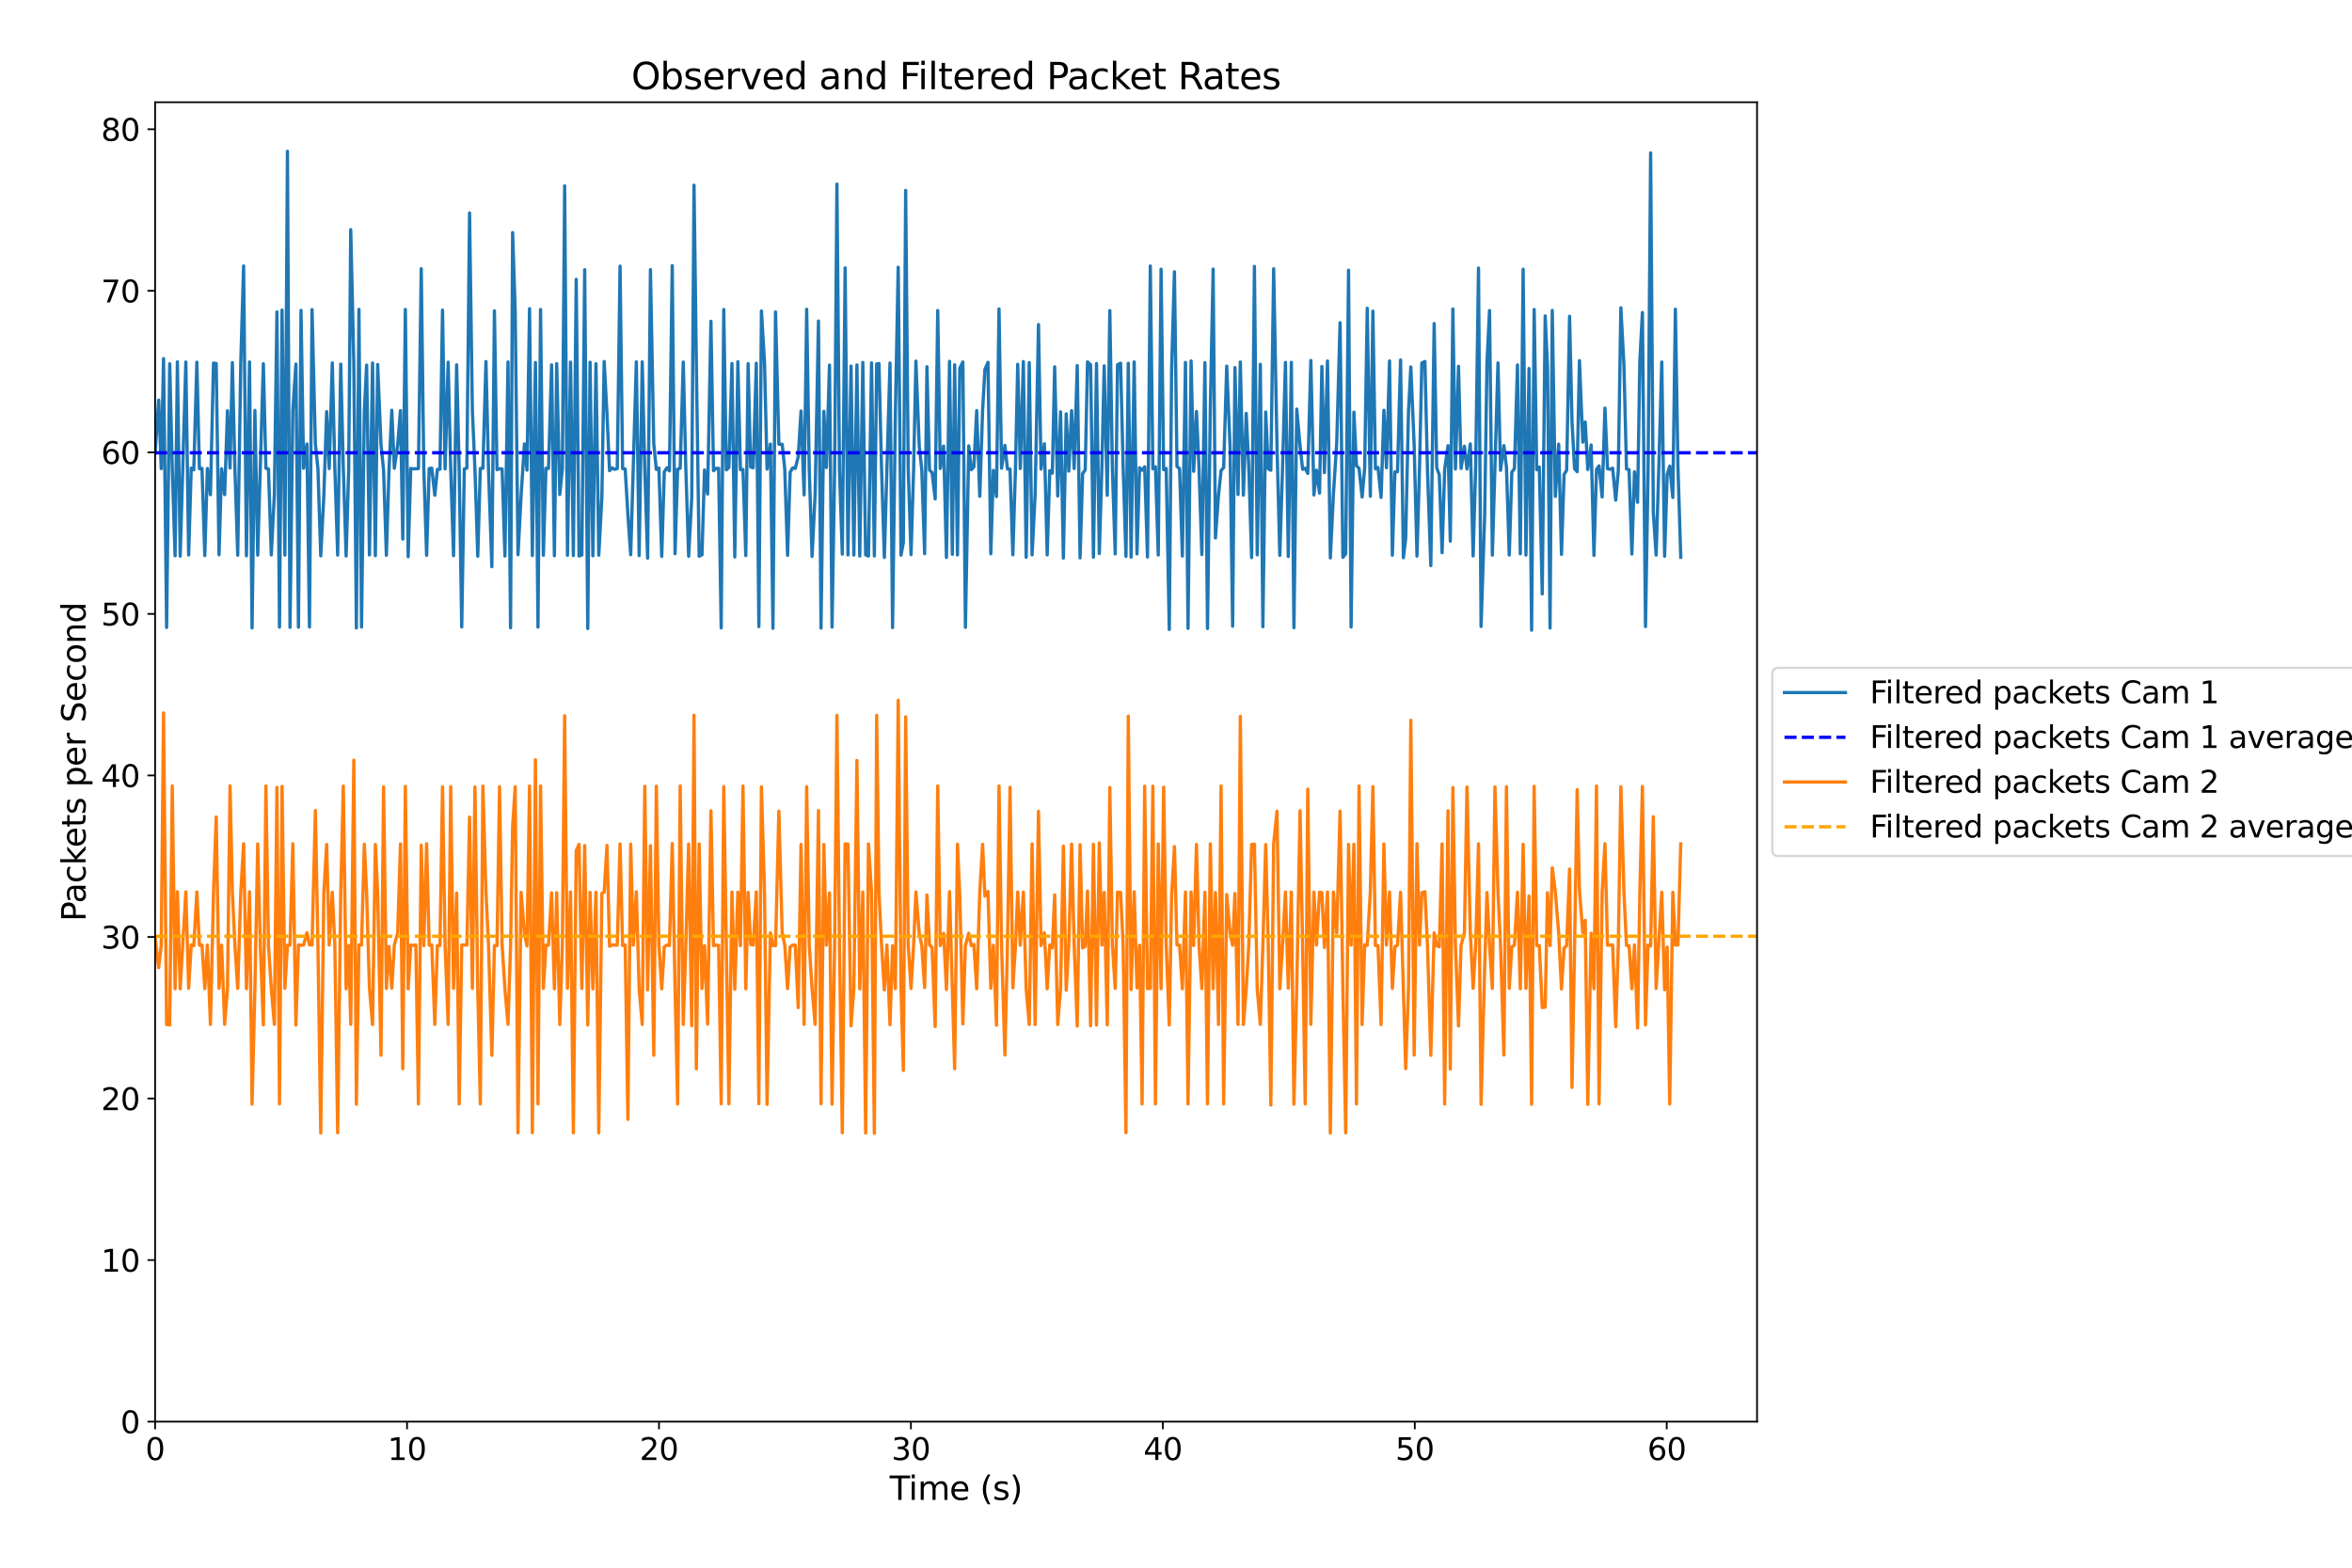 <?xml version="1.0" encoding="utf-8" standalone="no"?>
<!DOCTYPE svg PUBLIC "-//W3C//DTD SVG 1.1//EN"
  "http://www.w3.org/Graphics/SVG/1.1/DTD/svg11.dtd">
<svg xmlns:xlink="http://www.w3.org/1999/xlink" width="1080pt" height="720pt" viewBox="0 0 1080 720" xmlns="http://www.w3.org/2000/svg" version="1.1">
 <defs>
  <style type="text/css">*{stroke-linejoin: round; stroke-linecap: butt}</style>
 </defs>
 <g id="figure_1">
  <g id="patch_1">
   <path d="M 0 720 
L 1080 720 
L 1080 0 
L 0 0 
z
" style="fill: #ffffff"/>
  </g>
  <g id="axes_1">
   <g id="patch_2">
    <path d="M 71.22 652.92 
L 806.805 652.92 
L 806.805 46.96 
L 71.22 46.96 
z
" style="fill: #ffffff"/>
   </g>
   <g id="matplotlib.axis_1">
    <g id="xtick_1">
     <g id="line2d_1">
      <defs>
       <path id="md5e66a93be" d="M 0 0 
L 0 3.5 
" style="stroke: #000000; stroke-width: 0.8"/>
      </defs>
      <g>
       <use xlink:href="#md5e66a93be" x="71.22" y="652.92" style="stroke: #000000; stroke-width: 0.8"/>
      </g>
     </g>
     <g id="text_1">
      <!-- 0 -->
      <g transform="translate(66.766 670.558) scale(0.14 -0.14)">
       <defs>
        <path id="DejaVuSans-30" d="M 2034 4250 
Q 1547 4250 1301 3770 
Q 1056 3291 1056 2328 
Q 1056 1369 1301 889 
Q 1547 409 2034 409 
Q 2525 409 2770 889 
Q 3016 1369 3016 2328 
Q 3016 3291 2770 3770 
Q 2525 4250 2034 4250 
z
M 2034 4750 
Q 2819 4750 3233 4129 
Q 3647 3509 3647 2328 
Q 3647 1150 3233 529 
Q 2819 -91 2034 -91 
Q 1250 -91 836 529 
Q 422 1150 422 2328 
Q 422 3509 836 4129 
Q 1250 4750 2034 4750 
z
" transform="scale(0.016)"/>
       </defs>
       <use xlink:href="#DejaVuSans-30"/>
      </g>
     </g>
    </g>
    <g id="xtick_2">
     <g id="line2d_2">
      <g>
       <use xlink:href="#md5e66a93be" x="186.906" y="652.92" style="stroke: #000000; stroke-width: 0.8"/>
      </g>
     </g>
     <g id="text_2">
      <!-- 10 -->
      <g transform="translate(177.999 670.558) scale(0.14 -0.14)">
       <defs>
        <path id="DejaVuSans-31" d="M 794 531 
L 1825 531 
L 1825 4091 
L 703 3866 
L 703 4441 
L 1819 4666 
L 2450 4666 
L 2450 531 
L 3481 531 
L 3481 0 
L 794 0 
L 794 531 
z
" transform="scale(0.016)"/>
       </defs>
       <use xlink:href="#DejaVuSans-31"/>
       <use xlink:href="#DejaVuSans-30" x="63.623"/>
      </g>
     </g>
    </g>
    <g id="xtick_3">
     <g id="line2d_3">
      <g>
       <use xlink:href="#md5e66a93be" x="302.592" y="652.92" style="stroke: #000000; stroke-width: 0.8"/>
      </g>
     </g>
     <g id="text_3">
      <!-- 20 -->
      <g transform="translate(293.685 670.558) scale(0.14 -0.14)">
       <defs>
        <path id="DejaVuSans-32" d="M 1228 531 
L 3431 531 
L 3431 0 
L 469 0 
L 469 531 
Q 828 903 1448 1529 
Q 2069 2156 2228 2338 
Q 2531 2678 2651 2914 
Q 2772 3150 2772 3378 
Q 2772 3750 2511 3984 
Q 2250 4219 1831 4219 
Q 1534 4219 1204 4116 
Q 875 4013 500 3803 
L 500 4441 
Q 881 4594 1212 4672 
Q 1544 4750 1819 4750 
Q 2544 4750 2975 4387 
Q 3406 4025 3406 3419 
Q 3406 3131 3298 2873 
Q 3191 2616 2906 2266 
Q 2828 2175 2409 1742 
Q 1991 1309 1228 531 
z
" transform="scale(0.016)"/>
       </defs>
       <use xlink:href="#DejaVuSans-32"/>
       <use xlink:href="#DejaVuSans-30" x="63.623"/>
      </g>
     </g>
    </g>
    <g id="xtick_4">
     <g id="line2d_4">
      <g>
       <use xlink:href="#md5e66a93be" x="418.278" y="652.92" style="stroke: #000000; stroke-width: 0.8"/>
      </g>
     </g>
     <g id="text_4">
      <!-- 30 -->
      <g transform="translate(409.371 670.558) scale(0.14 -0.14)">
       <defs>
        <path id="DejaVuSans-33" d="M 2597 2516 
Q 3050 2419 3304 2112 
Q 3559 1806 3559 1356 
Q 3559 666 3084 287 
Q 2609 -91 1734 -91 
Q 1441 -91 1130 -33 
Q 819 25 488 141 
L 488 750 
Q 750 597 1062 519 
Q 1375 441 1716 441 
Q 2309 441 2620 675 
Q 2931 909 2931 1356 
Q 2931 1769 2642 2001 
Q 2353 2234 1838 2234 
L 1294 2234 
L 1294 2753 
L 1863 2753 
Q 2328 2753 2575 2939 
Q 2822 3125 2822 3475 
Q 2822 3834 2567 4026 
Q 2313 4219 1838 4219 
Q 1578 4219 1281 4162 
Q 984 4106 628 3988 
L 628 4550 
Q 988 4650 1302 4700 
Q 1616 4750 1894 4750 
Q 2613 4750 3031 4423 
Q 3450 4097 3450 3541 
Q 3450 3153 3228 2886 
Q 3006 2619 2597 2516 
z
" transform="scale(0.016)"/>
       </defs>
       <use xlink:href="#DejaVuSans-33"/>
       <use xlink:href="#DejaVuSans-30" x="63.623"/>
      </g>
     </g>
    </g>
    <g id="xtick_5">
     <g id="line2d_5">
      <g>
       <use xlink:href="#md5e66a93be" x="533.965" y="652.92" style="stroke: #000000; stroke-width: 0.8"/>
      </g>
     </g>
     <g id="text_5">
      <!-- 40 -->
      <g transform="translate(525.057 670.558) scale(0.14 -0.14)">
       <defs>
        <path id="DejaVuSans-34" d="M 2419 4116 
L 825 1625 
L 2419 1625 
L 2419 4116 
z
M 2253 4666 
L 3047 4666 
L 3047 1625 
L 3713 1625 
L 3713 1100 
L 3047 1100 
L 3047 0 
L 2419 0 
L 2419 1100 
L 313 1100 
L 313 1709 
L 2253 4666 
z
" transform="scale(0.016)"/>
       </defs>
       <use xlink:href="#DejaVuSans-34"/>
       <use xlink:href="#DejaVuSans-30" x="63.623"/>
      </g>
     </g>
    </g>
    <g id="xtick_6">
     <g id="line2d_6">
      <g>
       <use xlink:href="#md5e66a93be" x="649.651" y="652.92" style="stroke: #000000; stroke-width: 0.8"/>
      </g>
     </g>
     <g id="text_6">
      <!-- 50 -->
      <g transform="translate(640.743 670.558) scale(0.14 -0.14)">
       <defs>
        <path id="DejaVuSans-35" d="M 691 4666 
L 3169 4666 
L 3169 4134 
L 1269 4134 
L 1269 2991 
Q 1406 3038 1543 3061 
Q 1681 3084 1819 3084 
Q 2600 3084 3056 2656 
Q 3513 2228 3513 1497 
Q 3513 744 3044 326 
Q 2575 -91 1722 -91 
Q 1428 -91 1123 -41 
Q 819 9 494 109 
L 494 744 
Q 775 591 1075 516 
Q 1375 441 1709 441 
Q 2250 441 2565 725 
Q 2881 1009 2881 1497 
Q 2881 1984 2565 2268 
Q 2250 2553 1709 2553 
Q 1456 2553 1204 2497 
Q 953 2441 691 2322 
L 691 4666 
z
" transform="scale(0.016)"/>
       </defs>
       <use xlink:href="#DejaVuSans-35"/>
       <use xlink:href="#DejaVuSans-30" x="63.623"/>
      </g>
     </g>
    </g>
    <g id="xtick_7">
     <g id="line2d_7">
      <g>
       <use xlink:href="#md5e66a93be" x="765.337" y="652.92" style="stroke: #000000; stroke-width: 0.8"/>
      </g>
     </g>
     <g id="text_7">
      <!-- 60 -->
      <g transform="translate(756.429 670.558) scale(0.14 -0.14)">
       <defs>
        <path id="DejaVuSans-36" d="M 2113 2584 
Q 1688 2584 1439 2293 
Q 1191 2003 1191 1497 
Q 1191 994 1439 701 
Q 1688 409 2113 409 
Q 2538 409 2786 701 
Q 3034 994 3034 1497 
Q 3034 2003 2786 2293 
Q 2538 2584 2113 2584 
z
M 3366 4563 
L 3366 3988 
Q 3128 4100 2886 4159 
Q 2644 4219 2406 4219 
Q 1781 4219 1451 3797 
Q 1122 3375 1075 2522 
Q 1259 2794 1537 2939 
Q 1816 3084 2150 3084 
Q 2853 3084 3261 2657 
Q 3669 2231 3669 1497 
Q 3669 778 3244 343 
Q 2819 -91 2113 -91 
Q 1303 -91 875 529 
Q 447 1150 447 2328 
Q 447 3434 972 4092 
Q 1497 4750 2381 4750 
Q 2619 4750 2861 4703 
Q 3103 4656 3366 4563 
z
" transform="scale(0.016)"/>
       </defs>
       <use xlink:href="#DejaVuSans-36"/>
       <use xlink:href="#DejaVuSans-30" x="63.623"/>
      </g>
     </g>
    </g>
    <g id="text_8">
     <!-- Time (s) -->
     <g transform="translate(408.519 688.867) scale(0.15 -0.15)">
      <defs>
       <path id="DejaVuSans-54" d="M -19 4666 
L 3928 4666 
L 3928 4134 
L 2272 4134 
L 2272 0 
L 1638 0 
L 1638 4134 
L -19 4134 
L -19 4666 
z
" transform="scale(0.016)"/>
       <path id="DejaVuSans-69" d="M 603 3500 
L 1178 3500 
L 1178 0 
L 603 0 
L 603 3500 
z
M 603 4863 
L 1178 4863 
L 1178 4134 
L 603 4134 
L 603 4863 
z
" transform="scale(0.016)"/>
       <path id="DejaVuSans-6d" d="M 3328 2828 
Q 3544 3216 3844 3400 
Q 4144 3584 4550 3584 
Q 5097 3584 5394 3201 
Q 5691 2819 5691 2113 
L 5691 0 
L 5113 0 
L 5113 2094 
Q 5113 2597 4934 2840 
Q 4756 3084 4391 3084 
Q 3944 3084 3684 2787 
Q 3425 2491 3425 1978 
L 3425 0 
L 2847 0 
L 2847 2094 
Q 2847 2600 2669 2842 
Q 2491 3084 2119 3084 
Q 1678 3084 1418 2786 
Q 1159 2488 1159 1978 
L 1159 0 
L 581 0 
L 581 3500 
L 1159 3500 
L 1159 2956 
Q 1356 3278 1631 3431 
Q 1906 3584 2284 3584 
Q 2666 3584 2933 3390 
Q 3200 3197 3328 2828 
z
" transform="scale(0.016)"/>
       <path id="DejaVuSans-65" d="M 3597 1894 
L 3597 1613 
L 953 1613 
Q 991 1019 1311 708 
Q 1631 397 2203 397 
Q 2534 397 2845 478 
Q 3156 559 3463 722 
L 3463 178 
Q 3153 47 2828 -22 
Q 2503 -91 2169 -91 
Q 1331 -91 842 396 
Q 353 884 353 1716 
Q 353 2575 817 3079 
Q 1281 3584 2069 3584 
Q 2775 3584 3186 3129 
Q 3597 2675 3597 1894 
z
M 3022 2063 
Q 3016 2534 2758 2815 
Q 2500 3097 2075 3097 
Q 1594 3097 1305 2825 
Q 1016 2553 972 2059 
L 3022 2063 
z
" transform="scale(0.016)"/>
       <path id="DejaVuSans-20" transform="scale(0.016)"/>
       <path id="DejaVuSans-28" d="M 1984 4856 
Q 1566 4138 1362 3434 
Q 1159 2731 1159 2009 
Q 1159 1288 1364 580 
Q 1569 -128 1984 -844 
L 1484 -844 
Q 1016 -109 783 600 
Q 550 1309 550 2009 
Q 550 2706 781 3412 
Q 1013 4119 1484 4856 
L 1984 4856 
z
" transform="scale(0.016)"/>
       <path id="DejaVuSans-73" d="M 2834 3397 
L 2834 2853 
Q 2591 2978 2328 3040 
Q 2066 3103 1784 3103 
Q 1356 3103 1142 2972 
Q 928 2841 928 2578 
Q 928 2378 1081 2264 
Q 1234 2150 1697 2047 
L 1894 2003 
Q 2506 1872 2764 1633 
Q 3022 1394 3022 966 
Q 3022 478 2636 193 
Q 2250 -91 1575 -91 
Q 1294 -91 989 -36 
Q 684 19 347 128 
L 347 722 
Q 666 556 975 473 
Q 1284 391 1588 391 
Q 1994 391 2212 530 
Q 2431 669 2431 922 
Q 2431 1156 2273 1281 
Q 2116 1406 1581 1522 
L 1381 1569 
Q 847 1681 609 1914 
Q 372 2147 372 2553 
Q 372 3047 722 3315 
Q 1072 3584 1716 3584 
Q 2034 3584 2315 3537 
Q 2597 3491 2834 3397 
z
" transform="scale(0.016)"/>
       <path id="DejaVuSans-29" d="M 513 4856 
L 1013 4856 
Q 1481 4119 1714 3412 
Q 1947 2706 1947 2009 
Q 1947 1309 1714 600 
Q 1481 -109 1013 -844 
L 513 -844 
Q 928 -128 1133 580 
Q 1338 1288 1338 2009 
Q 1338 2731 1133 3434 
Q 928 4138 513 4856 
z
" transform="scale(0.016)"/>
      </defs>
      <use xlink:href="#DejaVuSans-54"/>
      <use xlink:href="#DejaVuSans-69" x="57.959"/>
      <use xlink:href="#DejaVuSans-6d" x="85.742"/>
      <use xlink:href="#DejaVuSans-65" x="183.154"/>
      <use xlink:href="#DejaVuSans-20" x="244.678"/>
      <use xlink:href="#DejaVuSans-28" x="276.465"/>
      <use xlink:href="#DejaVuSans-73" x="315.479"/>
      <use xlink:href="#DejaVuSans-29" x="367.578"/>
     </g>
    </g>
   </g>
   <g id="matplotlib.axis_2">
    <g id="ytick_1">
     <g id="line2d_8">
      <defs>
       <path id="mf61ec7a140" d="M 0 0 
L -3.5 0 
" style="stroke: #000000; stroke-width: 0.8"/>
      </defs>
      <g>
       <use xlink:href="#mf61ec7a140" x="71.22" y="652.92" style="stroke: #000000; stroke-width: 0.8"/>
      </g>
     </g>
     <g id="text_9">
      <!-- 0 -->
      <g transform="translate(55.312 658.239) scale(0.14 -0.14)">
       <use xlink:href="#DejaVuSans-30"/>
      </g>
     </g>
    </g>
    <g id="ytick_2">
     <g id="line2d_9">
      <g>
       <use xlink:href="#mf61ec7a140" x="71.22" y="578.724" style="stroke: #000000; stroke-width: 0.8"/>
      </g>
     </g>
     <g id="text_10">
      <!-- 10 -->
      <g transform="translate(46.405 584.043) scale(0.14 -0.14)">
       <use xlink:href="#DejaVuSans-31"/>
       <use xlink:href="#DejaVuSans-30" x="63.623"/>
      </g>
     </g>
    </g>
    <g id="ytick_3">
     <g id="line2d_10">
      <g>
       <use xlink:href="#mf61ec7a140" x="71.22" y="504.529" style="stroke: #000000; stroke-width: 0.8"/>
      </g>
     </g>
     <g id="text_11">
      <!-- 20 -->
      <g transform="translate(46.405 509.848) scale(0.14 -0.14)">
       <use xlink:href="#DejaVuSans-32"/>
       <use xlink:href="#DejaVuSans-30" x="63.623"/>
      </g>
     </g>
    </g>
    <g id="ytick_4">
     <g id="line2d_11">
      <g>
       <use xlink:href="#mf61ec7a140" x="71.22" y="430.333" style="stroke: #000000; stroke-width: 0.8"/>
      </g>
     </g>
     <g id="text_12">
      <!-- 30 -->
      <g transform="translate(46.405 435.652) scale(0.14 -0.14)">
       <use xlink:href="#DejaVuSans-33"/>
       <use xlink:href="#DejaVuSans-30" x="63.623"/>
      </g>
     </g>
    </g>
    <g id="ytick_5">
     <g id="line2d_12">
      <g>
       <use xlink:href="#mf61ec7a140" x="71.22" y="356.137" style="stroke: #000000; stroke-width: 0.8"/>
      </g>
     </g>
     <g id="text_13">
      <!-- 40 -->
      <g transform="translate(46.405 361.456) scale(0.14 -0.14)">
       <use xlink:href="#DejaVuSans-34"/>
       <use xlink:href="#DejaVuSans-30" x="63.623"/>
      </g>
     </g>
    </g>
    <g id="ytick_6">
     <g id="line2d_13">
      <g>
       <use xlink:href="#mf61ec7a140" x="71.22" y="281.942" style="stroke: #000000; stroke-width: 0.8"/>
      </g>
     </g>
     <g id="text_14">
      <!-- 50 -->
      <g transform="translate(46.405 287.261) scale(0.14 -0.14)">
       <use xlink:href="#DejaVuSans-35"/>
       <use xlink:href="#DejaVuSans-30" x="63.623"/>
      </g>
     </g>
    </g>
    <g id="ytick_7">
     <g id="line2d_14">
      <g>
       <use xlink:href="#mf61ec7a140" x="71.22" y="207.746" style="stroke: #000000; stroke-width: 0.8"/>
      </g>
     </g>
     <g id="text_15">
      <!-- 60 -->
      <g transform="translate(46.405 213.065) scale(0.14 -0.14)">
       <use xlink:href="#DejaVuSans-36"/>
       <use xlink:href="#DejaVuSans-30" x="63.623"/>
      </g>
     </g>
    </g>
    <g id="ytick_8">
     <g id="line2d_15">
      <g>
       <use xlink:href="#mf61ec7a140" x="71.22" y="133.55" style="stroke: #000000; stroke-width: 0.8"/>
      </g>
     </g>
     <g id="text_16">
      <!-- 70 -->
      <g transform="translate(46.405 138.869) scale(0.14 -0.14)">
       <defs>
        <path id="DejaVuSans-37" d="M 525 4666 
L 3525 4666 
L 3525 4397 
L 1831 0 
L 1172 0 
L 2766 4134 
L 525 4134 
L 525 4666 
z
" transform="scale(0.016)"/>
       </defs>
       <use xlink:href="#DejaVuSans-37"/>
       <use xlink:href="#DejaVuSans-30" x="63.623"/>
      </g>
     </g>
    </g>
    <g id="ytick_9">
     <g id="line2d_16">
      <g>
       <use xlink:href="#mf61ec7a140" x="71.22" y="59.355" style="stroke: #000000; stroke-width: 0.8"/>
      </g>
     </g>
     <g id="text_17">
      <!-- 80 -->
      <g transform="translate(46.405 64.674) scale(0.14 -0.14)">
       <defs>
        <path id="DejaVuSans-38" d="M 2034 2216 
Q 1584 2216 1326 1975 
Q 1069 1734 1069 1313 
Q 1069 891 1326 650 
Q 1584 409 2034 409 
Q 2484 409 2743 651 
Q 3003 894 3003 1313 
Q 3003 1734 2745 1975 
Q 2488 2216 2034 2216 
z
M 1403 2484 
Q 997 2584 770 2862 
Q 544 3141 544 3541 
Q 544 4100 942 4425 
Q 1341 4750 2034 4750 
Q 2731 4750 3128 4425 
Q 3525 4100 3525 3541 
Q 3525 3141 3298 2862 
Q 3072 2584 2669 2484 
Q 3125 2378 3379 2068 
Q 3634 1759 3634 1313 
Q 3634 634 3220 271 
Q 2806 -91 2034 -91 
Q 1263 -91 848 271 
Q 434 634 434 1313 
Q 434 1759 690 2068 
Q 947 2378 1403 2484 
z
M 1172 3481 
Q 1172 3119 1398 2916 
Q 1625 2713 2034 2713 
Q 2441 2713 2670 2916 
Q 2900 3119 2900 3481 
Q 2900 3844 2670 4047 
Q 2441 4250 2034 4250 
Q 1625 4250 1398 4047 
Q 1172 3844 1172 3481 
z
" transform="scale(0.016)"/>
       </defs>
       <use xlink:href="#DejaVuSans-38"/>
       <use xlink:href="#DejaVuSans-30" x="63.623"/>
      </g>
     </g>
    </g>
    <g id="text_18">
     <!-- Packets per Second -->
     <g transform="translate(39.285 423.208) rotate(-90) scale(0.15 -0.15)">
      <defs>
       <path id="DejaVuSans-50" d="M 1259 4147 
L 1259 2394 
L 2053 2394 
Q 2494 2394 2734 2622 
Q 2975 2850 2975 3272 
Q 2975 3691 2734 3919 
Q 2494 4147 2053 4147 
L 1259 4147 
z
M 628 4666 
L 2053 4666 
Q 2838 4666 3239 4311 
Q 3641 3956 3641 3272 
Q 3641 2581 3239 2228 
Q 2838 1875 2053 1875 
L 1259 1875 
L 1259 0 
L 628 0 
L 628 4666 
z
" transform="scale(0.016)"/>
       <path id="DejaVuSans-61" d="M 2194 1759 
Q 1497 1759 1228 1600 
Q 959 1441 959 1056 
Q 959 750 1161 570 
Q 1363 391 1709 391 
Q 2188 391 2477 730 
Q 2766 1069 2766 1631 
L 2766 1759 
L 2194 1759 
z
M 3341 1997 
L 3341 0 
L 2766 0 
L 2766 531 
Q 2569 213 2275 61 
Q 1981 -91 1556 -91 
Q 1019 -91 701 211 
Q 384 513 384 1019 
Q 384 1609 779 1909 
Q 1175 2209 1959 2209 
L 2766 2209 
L 2766 2266 
Q 2766 2663 2505 2880 
Q 2244 3097 1772 3097 
Q 1472 3097 1187 3025 
Q 903 2953 641 2809 
L 641 3341 
Q 956 3463 1253 3523 
Q 1550 3584 1831 3584 
Q 2591 3584 2966 3190 
Q 3341 2797 3341 1997 
z
" transform="scale(0.016)"/>
       <path id="DejaVuSans-63" d="M 3122 3366 
L 3122 2828 
Q 2878 2963 2633 3030 
Q 2388 3097 2138 3097 
Q 1578 3097 1268 2742 
Q 959 2388 959 1747 
Q 959 1106 1268 751 
Q 1578 397 2138 397 
Q 2388 397 2633 464 
Q 2878 531 3122 666 
L 3122 134 
Q 2881 22 2623 -34 
Q 2366 -91 2075 -91 
Q 1284 -91 818 406 
Q 353 903 353 1747 
Q 353 2603 823 3093 
Q 1294 3584 2113 3584 
Q 2378 3584 2631 3529 
Q 2884 3475 3122 3366 
z
" transform="scale(0.016)"/>
       <path id="DejaVuSans-6b" d="M 581 4863 
L 1159 4863 
L 1159 1991 
L 2875 3500 
L 3609 3500 
L 1753 1863 
L 3688 0 
L 2938 0 
L 1159 1709 
L 1159 0 
L 581 0 
L 581 4863 
z
" transform="scale(0.016)"/>
       <path id="DejaVuSans-74" d="M 1172 4494 
L 1172 3500 
L 2356 3500 
L 2356 3053 
L 1172 3053 
L 1172 1153 
Q 1172 725 1289 603 
Q 1406 481 1766 481 
L 2356 481 
L 2356 0 
L 1766 0 
Q 1100 0 847 248 
Q 594 497 594 1153 
L 594 3053 
L 172 3053 
L 172 3500 
L 594 3500 
L 594 4494 
L 1172 4494 
z
" transform="scale(0.016)"/>
       <path id="DejaVuSans-70" d="M 1159 525 
L 1159 -1331 
L 581 -1331 
L 581 3500 
L 1159 3500 
L 1159 2969 
Q 1341 3281 1617 3432 
Q 1894 3584 2278 3584 
Q 2916 3584 3314 3078 
Q 3713 2572 3713 1747 
Q 3713 922 3314 415 
Q 2916 -91 2278 -91 
Q 1894 -91 1617 61 
Q 1341 213 1159 525 
z
M 3116 1747 
Q 3116 2381 2855 2742 
Q 2594 3103 2138 3103 
Q 1681 3103 1420 2742 
Q 1159 2381 1159 1747 
Q 1159 1113 1420 752 
Q 1681 391 2138 391 
Q 2594 391 2855 752 
Q 3116 1113 3116 1747 
z
" transform="scale(0.016)"/>
       <path id="DejaVuSans-72" d="M 2631 2963 
Q 2534 3019 2420 3045 
Q 2306 3072 2169 3072 
Q 1681 3072 1420 2755 
Q 1159 2438 1159 1844 
L 1159 0 
L 581 0 
L 581 3500 
L 1159 3500 
L 1159 2956 
Q 1341 3275 1631 3429 
Q 1922 3584 2338 3584 
Q 2397 3584 2469 3576 
Q 2541 3569 2628 3553 
L 2631 2963 
z
" transform="scale(0.016)"/>
       <path id="DejaVuSans-53" d="M 3425 4513 
L 3425 3897 
Q 3066 4069 2747 4153 
Q 2428 4238 2131 4238 
Q 1616 4238 1336 4038 
Q 1056 3838 1056 3469 
Q 1056 3159 1242 3001 
Q 1428 2844 1947 2747 
L 2328 2669 
Q 3034 2534 3370 2195 
Q 3706 1856 3706 1288 
Q 3706 609 3251 259 
Q 2797 -91 1919 -91 
Q 1588 -91 1214 -16 
Q 841 59 441 206 
L 441 856 
Q 825 641 1194 531 
Q 1563 422 1919 422 
Q 2459 422 2753 634 
Q 3047 847 3047 1241 
Q 3047 1584 2836 1778 
Q 2625 1972 2144 2069 
L 1759 2144 
Q 1053 2284 737 2584 
Q 422 2884 422 3419 
Q 422 4038 858 4394 
Q 1294 4750 2059 4750 
Q 2388 4750 2728 4690 
Q 3069 4631 3425 4513 
z
" transform="scale(0.016)"/>
       <path id="DejaVuSans-6f" d="M 1959 3097 
Q 1497 3097 1228 2736 
Q 959 2375 959 1747 
Q 959 1119 1226 758 
Q 1494 397 1959 397 
Q 2419 397 2687 759 
Q 2956 1122 2956 1747 
Q 2956 2369 2687 2733 
Q 2419 3097 1959 3097 
z
M 1959 3584 
Q 2709 3584 3137 3096 
Q 3566 2609 3566 1747 
Q 3566 888 3137 398 
Q 2709 -91 1959 -91 
Q 1206 -91 779 398 
Q 353 888 353 1747 
Q 353 2609 779 3096 
Q 1206 3584 1959 3584 
z
" transform="scale(0.016)"/>
       <path id="DejaVuSans-6e" d="M 3513 2113 
L 3513 0 
L 2938 0 
L 2938 2094 
Q 2938 2591 2744 2837 
Q 2550 3084 2163 3084 
Q 1697 3084 1428 2787 
Q 1159 2491 1159 1978 
L 1159 0 
L 581 0 
L 581 3500 
L 1159 3500 
L 1159 2956 
Q 1366 3272 1645 3428 
Q 1925 3584 2291 3584 
Q 2894 3584 3203 3211 
Q 3513 2838 3513 2113 
z
" transform="scale(0.016)"/>
       <path id="DejaVuSans-64" d="M 2906 2969 
L 2906 4863 
L 3481 4863 
L 3481 0 
L 2906 0 
L 2906 525 
Q 2725 213 2448 61 
Q 2172 -91 1784 -91 
Q 1150 -91 751 415 
Q 353 922 353 1747 
Q 353 2572 751 3078 
Q 1150 3584 1784 3584 
Q 2172 3584 2448 3432 
Q 2725 3281 2906 2969 
z
M 947 1747 
Q 947 1113 1208 752 
Q 1469 391 1925 391 
Q 2381 391 2643 752 
Q 2906 1113 2906 1747 
Q 2906 2381 2643 2742 
Q 2381 3103 1925 3103 
Q 1469 3103 1208 2742 
Q 947 2381 947 1747 
z
" transform="scale(0.016)"/>
      </defs>
      <use xlink:href="#DejaVuSans-50"/>
      <use xlink:href="#DejaVuSans-61" x="55.803"/>
      <use xlink:href="#DejaVuSans-63" x="117.082"/>
      <use xlink:href="#DejaVuSans-6b" x="172.062"/>
      <use xlink:href="#DejaVuSans-65" x="226.348"/>
      <use xlink:href="#DejaVuSans-74" x="287.871"/>
      <use xlink:href="#DejaVuSans-73" x="327.08"/>
      <use xlink:href="#DejaVuSans-20" x="379.18"/>
      <use xlink:href="#DejaVuSans-70" x="410.967"/>
      <use xlink:href="#DejaVuSans-65" x="474.443"/>
      <use xlink:href="#DejaVuSans-72" x="535.967"/>
      <use xlink:href="#DejaVuSans-20" x="577.08"/>
      <use xlink:href="#DejaVuSans-53" x="608.867"/>
      <use xlink:href="#DejaVuSans-65" x="672.344"/>
      <use xlink:href="#DejaVuSans-63" x="733.867"/>
      <use xlink:href="#DejaVuSans-6f" x="788.848"/>
      <use xlink:href="#DejaVuSans-6e" x="850.029"/>
      <use xlink:href="#DejaVuSans-64" x="913.408"/>
     </g>
    </g>
   </g>
   <g id="line2d_17">
    <path d="M 71.22 208.258 
L 72.867 183.761 
L 74.043 215.22 
L 75.098 164.699 
L 76.51 288.176 
L 77.923 167.073 
L 79.099 215.013 
L 80.394 255.253 
L 81.453 166.203 
L 82.748 255.403 
L 85.335 166.263 
L 86.629 254.904 
L 87.805 214.981 
L 88.983 215.759 
L 90.395 166.348 
L 91.571 215.285 
L 92.748 215.111 
L 94.042 255.171 
L 95.219 215.17 
L 96.63 227.204 
L 98.043 166.761 
L 99.279 166.948 
L 100.573 254.804 
L 101.75 215.28 
L 103.161 227.15 
L 104.455 188.644 
L 105.631 214.922 
L 106.69 166.538 
L 107.866 215.298 
L 109.161 254.993 
L 110.572 166.285 
L 111.865 122.145 
L 113.16 255.244 
L 114.571 166.245 
L 115.749 288.381 
L 117.042 188.489 
L 118.336 254.947 
L 120.926 167.042 
L 122.102 215.049 
L 123.279 215.362 
L 124.573 254.869 
L 125.984 227.215 
L 127.163 143.278 
L 128.339 288.02 
L 129.516 142.41 
L 130.81 254.936 
L 131.987 69.512 
L 133.164 288.106 
L 134.457 188.506 
L 135.871 167.211 
L 137.047 288.047 
L 138.225 142.531 
L 139.401 215.053 
L 140.93 203.906 
L 142.106 287.959 
L 143.282 142.179 
L 144.812 203.909 
L 145.988 215.217 
L 147.283 255.282 
L 148.697 227.839 
L 149.992 189.05 
L 151.169 215.19 
L 152.581 166.669 
L 153.758 215.262 
L 155.052 254.94 
L 156.465 167.213 
L 157.642 215.104 
L 158.937 255.35 
L 160.115 215.563 
L 161.055 105.494 
L 162.468 166.892 
L 163.646 288.417 
L 164.822 142.105 
L 165.998 287.999 
L 167.293 188.824 
L 168.354 167.67 
L 169.648 254.868 
L 171.06 166.728 
L 172.355 255.196 
L 173.416 167.433 
L 174.946 204.213 
L 176.124 215.832 
L 177.419 255.029 
L 178.599 216.57 
L 179.893 188.43 
L 181.069 215.063 
L 182.6 204.401 
L 183.894 188.591 
L 184.952 247.573 
L 186.129 142.116 
L 187.425 255.674 
L 188.602 215.147 
L 189.779 215.337 
L 192.132 215.216 
L 193.429 123.413 
L 194.606 215.384 
L 195.9 255.018 
L 197.077 215.216 
L 198.253 215.001 
L 199.665 227.447 
L 200.842 215.568 
L 202.02 215.491 
L 203.197 142.45 
L 204.374 215.366 
L 205.785 166.346 
L 206.962 215.275 
L 208.257 255.196 
L 209.671 167.559 
L 210.847 214.971 
L 212.023 287.941 
L 213.2 215.375 
L 214.376 215.016 
L 215.613 97.809 
L 216.907 188.598 
L 218.085 215.461 
L 219.38 255.447 
L 220.557 215.167 
L 221.733 215.06 
L 223.143 166.057 
L 224.322 215.887 
L 225.852 260.281 
L 227.03 142.765 
L 228.208 215.722 
L 229.385 215.266 
L 230.562 215.399 
L 231.857 255.368 
L 233.268 166.241 
L 234.445 288.299 
L 235.388 106.837 
L 236.565 142.575 
L 237.859 254.768 
L 239.272 227.753 
L 240.801 203.896 
L 241.98 215.93 
L 243.155 141.768 
L 244.45 255.166 
L 245.862 166.497 
L 247.038 288.015 
L 248.214 142.143 
L 249.509 255.031 
L 250.685 215.078 
L 251.861 215.182 
L 253.276 167.56 
L 254.571 255.252 
L 255.631 166.984 
L 257.042 227.121 
L 258.219 215.49 
L 259.278 85.352 
L 260.572 255.022 
L 261.984 166.32 
L 263.278 255.178 
L 264.587 128.306 
L 265.883 255.36 
L 267.177 254.919 
L 268.475 123.865 
L 269.888 288.675 
L 270.947 166.368 
L 272.242 255.282 
L 273.655 167.035 
L 274.95 254.987 
L 276.365 228.328 
L 277.422 166.035 
L 278.721 190.161 
L 279.9 216.169 
L 281.076 214.874 
L 282.253 215.561 
L 283.43 215.213 
L 284.724 122.231 
L 285.9 215.244 
L 287.077 215.391 
L 288.314 236.34 
L 289.607 254.774 
L 292.196 166.188 
L 293.491 255.185 
L 294.902 166.18 
L 296.079 215.679 
L 297.378 256.336 
L 298.676 123.829 
L 300.205 203.961 
L 301.383 215.593 
L 302.559 214.953 
L 303.855 255.524 
L 305.035 216.751 
L 306.211 214.808 
L 307.39 216.273 
L 308.684 121.992 
L 309.976 254.309 
L 311.153 215.514 
L 312.329 215.046 
L 313.74 166.276 
L 314.916 214.9 
L 316.212 255.476 
L 317.628 228.596 
L 318.686 85.054 
L 319.745 166.403 
L 321.04 255.468 
L 322.334 254.825 
L 323.512 215.836 
L 324.923 226.879 
L 326.451 147.568 
L 327.63 216.19 
L 328.807 215.112 
L 329.983 215.093 
L 331.16 288.385 
L 332.337 142.152 
L 333.515 215.815 
L 334.69 214.686 
L 336.103 166.922 
L 337.4 255.806 
L 338.81 166.116 
L 339.988 215.716 
L 341.166 215.606 
L 342.461 255.181 
L 343.521 166.997 
L 344.695 214.517 
L 345.871 214.824 
L 347.284 166.799 
L 348.459 287.764 
L 349.637 142.821 
L 351.048 166.348 
L 352.225 215.451 
L 353.755 203.956 
L 354.933 288.576 
L 356.112 143.281 
L 357.641 204.005 
L 359.171 204.053 
L 360.348 215.515 
L 361.643 255.04 
L 362.824 216.84 
L 363.999 214.862 
L 365.176 215.131 
L 366.532 209.777 
L 367.826 188.783 
L 369.238 227.28 
L 370.414 142.045 
L 371.591 215.594 
L 372.888 255.552 
L 374.298 227.007 
L 375.827 147.444 
L 377.004 288.462 
L 378.299 188.915 
L 379.474 214.73 
L 380.889 167.662 
L 382.065 288.009 
L 383.243 215.635 
L 384.3 84.546 
L 385.479 215.985 
L 386.772 254.514 
L 388.068 123.037 
L 389.361 254.862 
L 390.778 168.128 
L 392.072 254.93 
L 393.487 167.592 
L 394.782 255.376 
L 396.194 166.45 
L 397.487 254.846 
L 398.783 255.378 
L 400.195 166.646 
L 401.49 255.36 
L 402.551 167.125 
L 403.61 166.947 
L 404.786 215.038 
L 406.084 256.019 
L 408.674 166.74 
L 409.851 288.259 
L 411.147 189.423 
L 412.443 122.732 
L 413.737 254.969 
L 414.8 249.238 
L 415.862 87.444 
L 417.038 214.883 
L 418.332 254.742 
L 419.51 215.827 
L 420.567 165.847 
L 422.1 204.915 
L 423.278 215.862 
L 424.57 254.282 
L 425.633 168.427 
L 426.811 215.865 
L 427.993 217.044 
L 429.411 229.115 
L 430.588 142.615 
L 431.765 215.178 
L 433.297 204.882 
L 434.595 256.007 
L 436.005 165.954 
L 437.298 254.588 
L 438.359 167.532 
L 439.653 254.878 
L 440.717 169.155 
L 442.128 166.246 
L 443.305 288.112 
L 444.837 204.795 
L 446.015 215.718 
L 447.19 214.484 
L 448.484 188.577 
L 449.897 227.928 
L 451.191 188.631 
L 452.257 169.692 
L 453.669 166.402 
L 454.961 254.35 
L 456.14 216.042 
L 457.554 228.073 
L 458.729 141.871 
L 459.906 215.034 
L 461.437 204.564 
L 462.614 215.423 
L 463.792 215.46 
L 465.085 254.811 
L 466.264 215.977 
L 467.324 167.301 
L 468.501 215.183 
L 469.911 166.055 
L 471.209 255.929 
L 472.62 166.514 
L 473.914 254.841 
L 475.324 226.911 
L 476.858 149.081 
L 478.035 215.42 
L 479.564 203.801 
L 480.857 254.848 
L 482.037 216.161 
L 483.219 217.31 
L 484.282 168.46 
L 485.695 227.793 
L 486.991 189.156 
L 488.289 256.328 
L 489.587 190.074 
L 490.767 216.382 
L 492.061 188.58 
L 493.238 215.176 
L 494.653 167.907 
L 495.952 256.239 
L 497.135 217.493 
L 498.313 215.788 
L 499.371 166.201 
L 500.785 167.506 
L 502.083 255.905 
L 503.496 166.941 
L 504.787 254.207 
L 505.962 214.55 
L 507.024 168.022 
L 508.436 227.466 
L 509.614 142.652 
L 510.791 215.274 
L 512.083 254.391 
L 513.144 167.539 
L 514.556 166.801 
L 515.731 214.559 
L 517.027 255.555 
L 518.087 166.83 
L 519.384 255.857 
L 520.795 166.227 
L 522.087 254.392 
L 523.263 214.799 
L 524.441 215.97 
L 525.616 214.385 
L 526.912 255.811 
L 528.206 122.185 
L 529.383 215.312 
L 530.557 214.387 
L 531.851 254.924 
L 533.149 123.64 
L 534.327 215.719 
L 535.503 215.15 
L 536.919 289.111 
L 537.984 169.508 
L 539.284 124.814 
L 540.458 214.207 
L 541.635 215.249 
L 542.931 255.384 
L 544.342 166.444 
L 545.52 288.597 
L 546.93 165.783 
L 548.11 216.459 
L 549.405 188.994 
L 550.581 215.203 
L 551.875 254.722 
L 553.286 166.548 
L 554.465 288.653 
L 555.757 187.928 
L 557.054 123.58 
L 558.111 247.064 
L 559.523 227.38 
L 560.702 216.059 
L 561.878 214.797 
L 563.294 168.135 
L 564.828 205.112 
L 566.002 287.595 
L 567.066 168.832 
L 568.477 227.113 
L 569.536 166.276 
L 570.948 227.424 
L 572.245 189.868 
L 573.42 214.568 
L 574.718 256.112 
L 576.012 122.344 
L 577.306 254.838 
L 578.72 167.308 
L 579.895 287.844 
L 581.191 189.22 
L 582.368 215.282 
L 583.547 215.994 
L 584.844 123.421 
L 586.375 204.483 
L 587.669 255.069 
L 588.851 217.069 
L 590.262 166.449 
L 591.559 255.611 
L 592.97 166.414 
L 594.147 288.302 
L 595.439 187.891 
L 596.972 204.895 
L 598.149 215.546 
L 599.326 215.064 
L 600.508 217.453 
L 601.917 165.565 
L 603.329 227.32 
L 604.507 215.943 
L 605.916 226.459 
L 606.979 168.287 
L 608.161 217.08 
L 609.57 165.797 
L 610.869 256.226 
L 612.279 227.072 
L 613.807 203.321 
L 615.337 148.217 
L 616.635 255.954 
L 617.927 254.359 
L 619.225 124.11 
L 620.401 287.97 
L 621.697 189.302 
L 622.87 213.901 
L 624.047 215.08 
L 625.462 228.271 
L 626.637 214.886 
L 627.812 141.583 
L 629.226 227.923 
L 630.404 142.909 
L 631.581 215.341 
L 632.756 214.686 
L 634.172 228.457 
L 635.465 188.423 
L 636.641 214.831 
L 638.051 165.783 
L 639.345 254.99 
L 640.526 216.749 
L 641.706 216.639 
L 643.114 165.322 
L 644.412 256.156 
L 645.47 247.233 
L 646.765 188.906 
L 647.828 168.54 
L 649.36 204.61 
L 650.655 255.395 
L 651.83 214.31 
L 652.889 166.719 
L 654.299 166.012 
L 655.478 216.02 
L 657.006 259.786 
L 658.538 148.616 
L 659.713 214.766 
L 660.898 218.109 
L 662.188 253.835 
L 663.366 215.519 
L 664.898 204.672 
L 665.959 248.541 
L 667.135 141.897 
L 668.312 215.384 
L 669.729 168.24 
L 670.905 215.139 
L 672.438 204.954 
L 673.615 215.381 
L 675.144 203.874 
L 676.439 255.339 
L 677.613 214.08 
L 678.909 123.13 
L 680.084 287.696 
L 681.734 236.81 
L 682.793 166.589 
L 683.971 142.617 
L 685.265 254.964 
L 687.851 166.681 
L 689.03 216.018 
L 690.562 204.641 
L 691.736 214.492 
L 693.03 254.908 
L 694.212 216.878 
L 695.388 215.233 
L 696.803 167.613 
L 698.095 254.355 
L 699.393 123.642 
L 700.687 254.918 
L 702.106 169.239 
L 703.287 289.431 
L 704.463 142.138 
L 705.641 215.754 
L 706.816 214.511 
L 708.171 272.763 
L 709.523 145.112 
L 710.586 168.488 
L 711.763 288.41 
L 712.773 142.591 
L 714.187 227.981 
L 715.716 203.996 
L 717.009 254.612 
L 718.193 217.92 
L 719.372 216.001 
L 720.724 145.262 
L 721.846 193.832 
L 723.023 215.238 
L 724.203 216.633 
L 725.26 165.636 
L 726.787 203.064 
L 727.908 193.809 
L 729.086 215.636 
L 730.617 204.371 
L 731.912 255.103 
L 733.089 215.626 
L 734.262 213.952 
L 735.677 228.233 
L 736.968 187.435 
L 738.145 215.244 
L 739.322 215.535 
L 740.498 215.023 
L 741.918 229.694 
L 743.097 216.095 
L 744.271 141.363 
L 745.687 167.685 
L 746.864 215.403 
L 748.042 215.712 
L 749.334 254.461 
L 750.515 216.697 
L 751.938 230.711 
L 752.995 165.573 
L 754.174 143.506 
L 755.584 287.767 
L 756.764 216.417 
L 757.943 70.251 
L 759.176 235.355 
L 760.47 254.943 
L 761.65 216.6 
L 763.062 166.273 
L 764.357 255.454 
L 765.541 217.972 
L 766.715 214.08 
L 768.13 228.476 
L 769.306 142.004 
L 770.48 214.009 
L 771.777 255.944 
L 771.777 255.944 
" clip-path="url(#p4f672413e9)" style="fill: none; stroke: #1f77b4; stroke-width: 1.5; stroke-linecap: square"/>
   </g>
   <g id="line2d_18">
    <path d="M 71.22 207.951 
L 806.805 207.951 
" clip-path="url(#p4f672413e9)" style="fill: none; stroke-dasharray: 5.55,2.4; stroke-dashoffset: 0; stroke: #0000ff; stroke-width: 1.5"/>
   </g>
   <g id="line2d_19">
    <path d="M 71.22 430.591 
L 72.867 444.399 
L 74.043 434.079 
L 75.098 327.42 
L 76.51 470.549 
L 77.923 470.727 
L 79.099 360.979 
L 80.394 454.098 
L 81.453 409.549 
L 82.748 454.149 
L 85.335 409.603 
L 86.629 453.9 
L 87.805 433.965 
L 88.983 434.34 
L 90.394 409.618 
L 91.571 434.103 
L 92.748 434.032 
L 94.042 454.033 
L 95.219 434.038 
L 96.63 470.484 
L 98.043 409.825 
L 99.279 375.22 
L 100.573 453.876 
L 101.749 434.083 
L 103.161 470.459 
L 104.455 453.93 
L 105.631 360.945 
L 106.689 409.709 
L 107.866 434.1 
L 109.16 453.96 
L 110.572 409.609 
L 111.865 387.525 
L 113.16 454.079 
L 114.571 409.603 
L 115.749 507.104 
L 117.042 453.878 
L 118.336 387.591 
L 119.513 433.993 
L 120.926 470.715 
L 122.102 360.987 
L 123.279 434.155 
L 124.573 453.895 
L 125.984 470.475 
L 127.163 361.646 
L 128.339 506.984 
L 129.516 361.199 
L 130.81 453.916 
L 131.987 434.155 
L 133.164 434.031 
L 134.457 387.526 
L 135.871 470.788 
L 137.047 433.996 
L 138.224 434.167 
L 139.401 434.001 
L 140.93 428.413 
L 142.106 433.943 
L 143.282 434.015 
L 144.812 372.304 
L 145.988 434.067 
L 147.283 520.366 
L 148.697 410.03 
L 149.992 387.852 
L 151.169 434.04 
L 152.581 409.809 
L 153.758 434.091 
L 155.052 520.26 
L 156.465 410.066 
L 157.642 361.04 
L 158.937 454.135 
L 160.114 434.22 
L 161.055 470.467 
L 162.468 349.12 
L 163.646 507.137 
L 164.822 433.968 
L 165.998 433.998 
L 167.292 387.692 
L 168.354 410.318 
L 169.648 453.894 
L 171.06 470.545 
L 172.355 387.864 
L 173.416 410.177 
L 174.946 484.655 
L 176.124 361.371 
L 177.418 454.003 
L 178.598 434.712 
L 179.892 453.878 
L 181.069 434.077 
L 182.599 428.567 
L 183.893 387.585 
L 184.952 490.809 
L 186.129 361.147 
L 187.424 454.197 
L 188.601 434.065 
L 189.778 434.189 
L 190.954 433.996 
L 192.131 507.02 
L 193.428 388.15 
L 194.606 434.294 
L 195.899 387.513 
L 197.076 434.096 
L 198.252 434.038 
L 199.664 470.499 
L 200.842 434.242 
L 202.019 434.235 
L 203.197 361.357 
L 204.373 434.009 
L 205.784 470.476 
L 206.962 361.294 
L 208.256 453.945 
L 209.67 410.181 
L 210.847 506.998 
L 212.023 434.038 
L 213.199 433.992 
L 214.376 434.057 
L 215.612 375.267 
L 216.907 453.956 
L 218.085 361.427 
L 219.379 454.064 
L 220.556 507.001 
L 221.732 361.057 
L 223.143 409.594 
L 224.321 434.253 
L 225.851 484.667 
L 227.029 434.249 
L 228.207 434.352 
L 229.384 361.307 
L 230.561 433.986 
L 231.856 454.163 
L 233.267 470.434 
L 234.445 434.27 
L 235.387 379.635 
L 236.565 361.337 
L 237.859 520.27 
L 239.271 409.784 
L 240.8 428.439 
L 241.979 434.455 
L 243.155 361.005 
L 244.449 520.234 
L 245.861 348.929 
L 247.037 507.004 
L 248.213 360.992 
L 249.508 453.966 
L 250.684 434.069 
L 251.861 434.125 
L 253.275 410.05 
L 254.57 454.118 
L 255.63 409.991 
L 257.042 470.529 
L 258.218 434.005 
L 259.277 328.716 
L 260.571 453.923 
L 261.983 409.689 
L 263.277 520.296 
L 264.587 390.697 
L 265.881 387.791 
L 267.176 453.987 
L 268.474 388.344 
L 269.887 470.735 
L 270.946 409.839 
L 272.242 454.171 
L 273.654 409.78 
L 274.948 520.292 
L 276.364 410.326 
L 277.422 409.666 
L 278.72 388.277 
L 279.899 434.581 
L 281.075 434.051 
L 283.429 434.067 
L 284.723 387.604 
L 285.9 434.246 
L 287.076 433.958 
L 288.313 514.078 
L 289.607 387.675 
L 290.784 434.098 
L 292.195 409.556 
L 293.49 454.081 
L 294.901 470.506 
L 296.078 361.119 
L 297.377 454.653 
L 298.675 388.411 
L 300.205 484.658 
L 301.381 361.051 
L 302.558 434.042 
L 303.853 454.164 
L 305.034 434.866 
L 306.211 434.038 
L 307.388 434.251 
L 308.682 387.43 
L 309.975 453.887 
L 311.152 507.024 
L 312.328 360.984 
L 313.74 470.484 
L 314.916 434.027 
L 316.21 387.667 
L 317.627 471.099 
L 318.685 328.464 
L 319.744 490.904 
L 321.038 387.596 
L 322.333 454.013 
L 323.511 434.312 
L 324.921 470.353 
L 326.451 372.354 
L 327.629 434.291 
L 328.805 434.056 
L 329.983 434.231 
L 331.159 506.979 
L 332.336 361.259 
L 334.69 506.977 
L 336.101 409.701 
L 337.398 454.369 
L 338.81 409.733 
L 339.988 434.316 
L 341.164 361.009 
L 342.46 454.142 
L 343.519 409.874 
L 344.694 433.753 
L 345.871 434.029 
L 347.282 409.643 
L 348.458 506.924 
L 349.635 361.344 
L 351.047 409.665 
L 352.225 507.238 
L 353.754 428.436 
L 354.932 434.269 
L 356.11 434.322 
L 357.641 372.522 
L 359.17 428.485 
L 360.347 434 
L 361.642 454.063 
L 362.822 434.832 
L 363.999 434.073 
L 365.176 434.062 
L 366.53 462.761 
L 367.825 387.829 
L 369.236 470.475 
L 370.414 361.31 
L 371.59 434.032 
L 372.885 454.148 
L 374.297 470.489 
L 375.826 372.28 
L 377.002 506.946 
L 378.297 387.832 
L 379.474 434.06 
L 380.888 410.074 
L 382.065 507.113 
L 383.242 434.037 
L 384.3 328.532 
L 385.478 434.23 
L 386.771 520.237 
L 388.065 387.599 
L 389.36 387.635 
L 390.776 471.15 
L 392.071 454.115 
L 393.485 349.22 
L 394.78 454.189 
L 396.192 409.719 
L 397.487 520.359 
L 398.781 387.577 
L 400.193 409.806 
L 401.49 520.543 
L 402.549 328.569 
L 403.609 409.984 
L 404.785 433.993 
L 406.084 454.666 
L 407.26 434.03 
L 408.673 470.633 
L 409.851 434.37 
L 411.146 454.033 
L 412.441 321.605 
L 413.735 453.952 
L 414.8 491.648 
L 415.86 329.218 
L 417.037 434.019 
L 418.331 453.986 
L 419.508 434.169 
L 420.567 409.692 
L 422.098 428.678 
L 423.276 434.387 
L 424.568 453.59 
L 425.633 411.063 
L 426.809 434.026 
L 427.991 435.11 
L 429.41 471.426 
L 430.586 361.014 
L 431.764 434.315 
L 433.295 428.656 
L 434.593 454.466 
L 436.003 409.475 
L 438.356 490.805 
L 439.651 387.716 
L 440.717 411.291 
L 442.126 470.256 
L 443.304 434.305 
L 444.835 428.607 
L 446.013 434.322 
L 447.188 433.747 
L 448.483 454.139 
L 449.895 409.694 
L 451.19 387.773 
L 452.257 411.564 
L 453.667 409.44 
L 454.96 453.869 
L 456.137 434.153 
L 457.552 470.847 
L 458.728 360.944 
L 459.905 434.26 
L 461.435 484.546 
L 462.612 434.313 
L 463.791 361.574 
L 465.083 453.664 
L 466.263 434.737 
L 467.322 409.686 
L 468.499 434.107 
L 469.911 409.753 
L 471.206 454.139 
L 472.618 470.517 
L 473.912 387.58 
L 475.324 470.555 
L 476.855 372.582 
L 478.033 434.268 
L 479.562 428.395 
L 480.857 454.127 
L 482.034 434.048 
L 483.217 435.318 
L 484.281 410.977 
L 485.693 470.546 
L 486.989 454.16 
L 488.287 388.546 
L 489.587 454.798 
L 490.764 434.206 
L 492.059 387.685 
L 493.236 434.093 
L 494.653 471.252 
L 495.949 387.952 
L 497.133 435.371 
L 498.312 434.604 
L 499.369 409.234 
L 500.785 471.106 
L 502.08 387.745 
L 503.493 470.741 
L 504.785 387.163 
L 505.962 434.048 
L 507.021 409.906 
L 508.434 470.689 
L 509.613 361.676 
L 510.788 433.829 
L 512.082 453.92 
L 513.141 409.758 
L 514.554 409.877 
L 515.731 434.102 
L 517.025 520.228 
L 518.084 328.905 
L 519.382 454.455 
L 520.793 409.561 
L 522.085 453.717 
L 523.262 434.123 
L 524.439 507.01 
L 525.615 361.087 
L 526.91 454.019 
L 528.204 453.979 
L 529.381 361.069 
L 530.557 507.012 
L 531.851 387.589 
L 533.146 454.108 
L 534.325 361.535 
L 535.503 434.37 
L 536.916 470.733 
L 537.982 411.287 
L 539.282 388.797 
L 540.458 433.979 
L 541.634 434.027 
L 542.93 454.133 
L 544.341 409.699 
L 545.518 507.002 
L 546.929 409.669 
L 548.107 434.253 
L 549.402 387.866 
L 550.579 434.106 
L 551.874 454.046 
L 553.286 409.763 
L 554.462 507 
L 555.756 387.563 
L 557.051 454.112 
L 558.111 409.926 
L 559.523 470.546 
L 560.699 360.968 
L 561.875 507.008 
L 563.294 410.839 
L 564.825 428.672 
L 566.002 434.11 
L 567.063 410.37 
L 568.475 470.511 
L 569.535 328.989 
L 570.947 470.553 
L 572.243 454.204 
L 573.42 434.119 
L 574.715 387.876 
L 576.009 387.691 
L 577.305 454.22 
L 578.717 470.469 
L 579.893 434.031 
L 581.189 387.903 
L 582.365 434.078 
L 583.546 507.549 
L 584.84 387.625 
L 586.371 372.587 
L 587.666 454.101 
L 588.85 435.413 
L 590.262 409.692 
L 591.556 453.863 
L 592.967 409.7 
L 594.145 507.116 
L 595.439 453.942 
L 596.968 372.35 
L 598.146 434.341 
L 599.323 507.017 
L 600.505 362.419 
L 601.916 470.463 
L 603.328 409.723 
L 604.504 434.013 
L 605.916 409.694 
L 606.976 410.008 
L 608.158 435.138 
L 609.57 409.678 
L 610.865 520.377 
L 612.277 409.689 
L 613.806 428.48 
L 615.337 372.52 
L 616.632 454.091 
L 617.926 520.299 
L 619.221 387.797 
L 620.398 434.011 
L 621.693 387.752 
L 622.869 507.049 
L 624.046 361.007 
L 625.458 470.558 
L 626.634 434.005 
L 627.811 434.168 
L 629.223 409.692 
L 630.4 361.272 
L 631.577 434.275 
L 632.755 434.275 
L 634.167 470.579 
L 635.461 387.6 
L 636.638 434.023 
L 638.049 409.687 
L 639.344 453.957 
L 640.524 434.841 
L 641.701 434.068 
L 643.113 409.779 
L 645.467 490.802 
L 646.761 454.034 
L 647.827 330.775 
L 649.357 484.565 
L 650.65 387.55 
L 651.827 434.027 
L 652.887 409.999 
L 654.298 409.554 
L 655.474 434.045 
L 657.005 484.691 
L 658.534 428.442 
L 659.712 434.333 
L 660.893 434.832 
L 662.187 387.601 
L 663.364 507.065 
L 664.894 372.378 
L 665.954 490.998 
L 667.133 361.711 
L 668.31 434.191 
L 669.727 471.207 
L 670.904 434.036 
L 672.433 428.428 
L 673.611 361.426 
L 675.14 428.395 
L 676.434 453.922 
L 677.611 434.117 
L 678.905 387.569 
L 680.083 507.191 
L 681.73 444.452 
L 682.79 409.906 
L 683.966 433.963 
L 685.26 453.989 
L 686.438 361.403 
L 687.85 409.81 
L 689.028 434.383 
L 690.558 484.557 
L 691.735 361.316 
L 693.029 453.911 
L 694.21 434.852 
L 695.387 434.122 
L 696.799 409.757 
L 698.094 454.097 
L 699.389 387.75 
L 700.683 453.931 
L 702.105 411.509 
L 703.283 507.149 
L 704.459 361.126 
L 705.637 434.302 
L 706.815 434.258 
L 708.169 462.751 
L 709.521 462.528 
L 710.581 409.991 
L 711.759 434.273 
L 712.771 398.552 
L 714.182 409.573 
L 715.712 428.495 
L 717.008 454.188 
L 718.192 435.436 
L 719.37 434.319 
L 720.723 399.157 
L 721.841 499.413 
L 723.019 434.28 
L 724.202 362.662 
L 725.256 408.711 
L 726.785 428.394 
L 727.904 422.69 
L 729.082 507.225 
L 730.613 428.618 
L 731.908 454.125 
L 733.084 360.995 
L 734.261 507.023 
L 735.673 409.806 
L 736.967 387.523 
L 738.143 434.098 
L 740.497 434.022 
L 741.916 471.543 
L 743.093 434.053 
L 744.27 361.298 
L 745.682 409.733 
L 746.859 434.232 
L 748.038 434.346 
L 749.333 454.113 
L 750.509 434.015 
L 751.934 472.152 
L 752.993 409.826 
L 754.17 361.223 
L 755.583 470.698 
L 756.759 434.033 
L 757.938 434.495 
L 759.174 375.091 
L 760.468 453.961 
L 763.057 409.759 
L 764.355 454.584 
L 765.537 434.976 
L 766.713 506.996 
L 768.126 409.798 
L 769.302 434.055 
L 770.478 433.992 
L 771.772 387.58 
L 771.772 387.58 
" clip-path="url(#p4f672413e9)" style="fill: none; stroke: #ff7f0e; stroke-width: 1.5; stroke-linecap: square"/>
   </g>
   <g id="line2d_20">
    <path d="M 71.22 429.989 
L 806.805 429.989 
" clip-path="url(#p4f672413e9)" style="fill: none; stroke-dasharray: 5.55,2.4; stroke-dashoffset: 0; stroke: #ffa500; stroke-width: 1.5"/>
   </g>
   <g id="patch_3">
    <path d="M 71.22 652.92 
L 71.22 46.96 
" style="fill: none; stroke: #000000; stroke-width: 0.8; stroke-linejoin: miter; stroke-linecap: square"/>
   </g>
   <g id="patch_4">
    <path d="M 806.805 652.92 
L 806.805 46.96 
" style="fill: none; stroke: #000000; stroke-width: 0.8; stroke-linejoin: miter; stroke-linecap: square"/>
   </g>
   <g id="patch_5">
    <path d="M 71.22 652.92 
L 806.805 652.92 
" style="fill: none; stroke: #000000; stroke-width: 0.8; stroke-linejoin: miter; stroke-linecap: square"/>
   </g>
   <g id="patch_6">
    <path d="M 71.22 46.96 
L 806.805 46.96 
" style="fill: none; stroke: #000000; stroke-width: 0.8; stroke-linejoin: miter; stroke-linecap: square"/>
   </g>
   <g id="text_19">
    <!-- Observed and Filtered Packet Rates -->
    <g transform="translate(289.89 40.96) scale(0.168 -0.168)">
     <defs>
      <path id="DejaVuSans-4f" d="M 2522 4238 
Q 1834 4238 1429 3725 
Q 1025 3213 1025 2328 
Q 1025 1447 1429 934 
Q 1834 422 2522 422 
Q 3209 422 3611 934 
Q 4013 1447 4013 2328 
Q 4013 3213 3611 3725 
Q 3209 4238 2522 4238 
z
M 2522 4750 
Q 3503 4750 4090 4092 
Q 4678 3434 4678 2328 
Q 4678 1225 4090 567 
Q 3503 -91 2522 -91 
Q 1538 -91 948 565 
Q 359 1222 359 2328 
Q 359 3434 948 4092 
Q 1538 4750 2522 4750 
z
" transform="scale(0.016)"/>
      <path id="DejaVuSans-62" d="M 3116 1747 
Q 3116 2381 2855 2742 
Q 2594 3103 2138 3103 
Q 1681 3103 1420 2742 
Q 1159 2381 1159 1747 
Q 1159 1113 1420 752 
Q 1681 391 2138 391 
Q 2594 391 2855 752 
Q 3116 1113 3116 1747 
z
M 1159 2969 
Q 1341 3281 1617 3432 
Q 1894 3584 2278 3584 
Q 2916 3584 3314 3078 
Q 3713 2572 3713 1747 
Q 3713 922 3314 415 
Q 2916 -91 2278 -91 
Q 1894 -91 1617 61 
Q 1341 213 1159 525 
L 1159 0 
L 581 0 
L 581 4863 
L 1159 4863 
L 1159 2969 
z
" transform="scale(0.016)"/>
      <path id="DejaVuSans-76" d="M 191 3500 
L 800 3500 
L 1894 563 
L 2988 3500 
L 3597 3500 
L 2284 0 
L 1503 0 
L 191 3500 
z
" transform="scale(0.016)"/>
      <path id="DejaVuSans-46" d="M 628 4666 
L 3309 4666 
L 3309 4134 
L 1259 4134 
L 1259 2759 
L 3109 2759 
L 3109 2228 
L 1259 2228 
L 1259 0 
L 628 0 
L 628 4666 
z
" transform="scale(0.016)"/>
      <path id="DejaVuSans-6c" d="M 603 4863 
L 1178 4863 
L 1178 0 
L 603 0 
L 603 4863 
z
" transform="scale(0.016)"/>
      <path id="DejaVuSans-52" d="M 2841 2188 
Q 3044 2119 3236 1894 
Q 3428 1669 3622 1275 
L 4263 0 
L 3584 0 
L 2988 1197 
Q 2756 1666 2539 1819 
Q 2322 1972 1947 1972 
L 1259 1972 
L 1259 0 
L 628 0 
L 628 4666 
L 2053 4666 
Q 2853 4666 3247 4331 
Q 3641 3997 3641 3322 
Q 3641 2881 3436 2590 
Q 3231 2300 2841 2188 
z
M 1259 4147 
L 1259 2491 
L 2053 2491 
Q 2509 2491 2742 2702 
Q 2975 2913 2975 3322 
Q 2975 3731 2742 3939 
Q 2509 4147 2053 4147 
L 1259 4147 
z
" transform="scale(0.016)"/>
     </defs>
     <use xlink:href="#DejaVuSans-4f"/>
     <use xlink:href="#DejaVuSans-62" x="78.711"/>
     <use xlink:href="#DejaVuSans-73" x="142.188"/>
     <use xlink:href="#DejaVuSans-65" x="194.287"/>
     <use xlink:href="#DejaVuSans-72" x="255.811"/>
     <use xlink:href="#DejaVuSans-76" x="296.924"/>
     <use xlink:href="#DejaVuSans-65" x="356.104"/>
     <use xlink:href="#DejaVuSans-64" x="417.627"/>
     <use xlink:href="#DejaVuSans-20" x="481.104"/>
     <use xlink:href="#DejaVuSans-61" x="512.891"/>
     <use xlink:href="#DejaVuSans-6e" x="574.17"/>
     <use xlink:href="#DejaVuSans-64" x="637.549"/>
     <use xlink:href="#DejaVuSans-20" x="701.025"/>
     <use xlink:href="#DejaVuSans-46" x="732.812"/>
     <use xlink:href="#DejaVuSans-69" x="783.082"/>
     <use xlink:href="#DejaVuSans-6c" x="810.865"/>
     <use xlink:href="#DejaVuSans-74" x="838.648"/>
     <use xlink:href="#DejaVuSans-65" x="877.857"/>
     <use xlink:href="#DejaVuSans-72" x="939.381"/>
     <use xlink:href="#DejaVuSans-65" x="978.244"/>
     <use xlink:href="#DejaVuSans-64" x="1039.768"/>
     <use xlink:href="#DejaVuSans-20" x="1103.244"/>
     <use xlink:href="#DejaVuSans-50" x="1135.031"/>
     <use xlink:href="#DejaVuSans-61" x="1190.834"/>
     <use xlink:href="#DejaVuSans-63" x="1252.113"/>
     <use xlink:href="#DejaVuSans-6b" x="1307.094"/>
     <use xlink:href="#DejaVuSans-65" x="1361.379"/>
     <use xlink:href="#DejaVuSans-74" x="1422.902"/>
     <use xlink:href="#DejaVuSans-20" x="1462.111"/>
     <use xlink:href="#DejaVuSans-52" x="1493.898"/>
     <use xlink:href="#DejaVuSans-61" x="1561.131"/>
     <use xlink:href="#DejaVuSans-74" x="1622.41"/>
     <use xlink:href="#DejaVuSans-65" x="1661.619"/>
     <use xlink:href="#DejaVuSans-73" x="1723.143"/>
    </g>
   </g>
   <g id="legend_1">
    <g id="patch_7">
     <path d="M 816.605 393.139 
L 1083.441 393.139 
Q 1086.241 393.139 1086.241 390.339 
L 1086.241 309.541 
Q 1086.241 306.741 1083.441 306.741 
L 816.605 306.741 
Q 813.805 306.741 813.805 309.541 
L 813.805 390.339 
Q 813.805 393.139 816.605 393.139 
z
" style="fill: #ffffff; opacity: 0.8; stroke: #cccccc; stroke-linejoin: miter"/>
    </g>
    <g id="line2d_21">
     <path d="M 819.405 318.079 
L 833.405 318.079 
L 847.405 318.079 
" style="fill: none; stroke: #1f77b4; stroke-width: 1.5; stroke-linecap: square"/>
    </g>
    <g id="text_20">
     <!-- Filtered packets Cam 1 -->
     <g transform="translate(858.605 322.979) scale(0.14 -0.14)">
      <defs>
       <path id="DejaVuSans-43" d="M 4122 4306 
L 4122 3641 
Q 3803 3938 3442 4084 
Q 3081 4231 2675 4231 
Q 1875 4231 1450 3742 
Q 1025 3253 1025 2328 
Q 1025 1406 1450 917 
Q 1875 428 2675 428 
Q 3081 428 3442 575 
Q 3803 722 4122 1019 
L 4122 359 
Q 3791 134 3420 21 
Q 3050 -91 2638 -91 
Q 1578 -91 968 557 
Q 359 1206 359 2328 
Q 359 3453 968 4101 
Q 1578 4750 2638 4750 
Q 3056 4750 3426 4639 
Q 3797 4528 4122 4306 
z
" transform="scale(0.016)"/>
      </defs>
      <use xlink:href="#DejaVuSans-46"/>
      <use xlink:href="#DejaVuSans-69" x="50.27"/>
      <use xlink:href="#DejaVuSans-6c" x="78.053"/>
      <use xlink:href="#DejaVuSans-74" x="105.836"/>
      <use xlink:href="#DejaVuSans-65" x="145.045"/>
      <use xlink:href="#DejaVuSans-72" x="206.568"/>
      <use xlink:href="#DejaVuSans-65" x="245.432"/>
      <use xlink:href="#DejaVuSans-64" x="306.955"/>
      <use xlink:href="#DejaVuSans-20" x="370.432"/>
      <use xlink:href="#DejaVuSans-70" x="402.219"/>
      <use xlink:href="#DejaVuSans-61" x="465.695"/>
      <use xlink:href="#DejaVuSans-63" x="526.975"/>
      <use xlink:href="#DejaVuSans-6b" x="581.955"/>
      <use xlink:href="#DejaVuSans-65" x="636.24"/>
      <use xlink:href="#DejaVuSans-74" x="697.764"/>
      <use xlink:href="#DejaVuSans-73" x="736.973"/>
      <use xlink:href="#DejaVuSans-20" x="789.072"/>
      <use xlink:href="#DejaVuSans-43" x="820.859"/>
      <use xlink:href="#DejaVuSans-61" x="890.684"/>
      <use xlink:href="#DejaVuSans-6d" x="951.963"/>
      <use xlink:href="#DejaVuSans-20" x="1049.375"/>
      <use xlink:href="#DejaVuSans-31" x="1081.162"/>
     </g>
    </g>
    <g id="line2d_22">
     <path d="M 819.405 338.628 
L 833.405 338.628 
L 847.405 338.628 
" style="fill: none; stroke-dasharray: 5.55,2.4; stroke-dashoffset: 0; stroke: #0000ff; stroke-width: 1.5"/>
    </g>
    <g id="text_21">
     <!-- Filtered packets Cam 1 average -->
     <g transform="translate(858.605 343.528) scale(0.14 -0.14)">
      <defs>
       <path id="DejaVuSans-67" d="M 2906 1791 
Q 2906 2416 2648 2759 
Q 2391 3103 1925 3103 
Q 1463 3103 1205 2759 
Q 947 2416 947 1791 
Q 947 1169 1205 825 
Q 1463 481 1925 481 
Q 2391 481 2648 825 
Q 2906 1169 2906 1791 
z
M 3481 434 
Q 3481 -459 3084 -895 
Q 2688 -1331 1869 -1331 
Q 1566 -1331 1297 -1286 
Q 1028 -1241 775 -1147 
L 775 -588 
Q 1028 -725 1275 -790 
Q 1522 -856 1778 -856 
Q 2344 -856 2625 -561 
Q 2906 -266 2906 331 
L 2906 616 
Q 2728 306 2450 153 
Q 2172 0 1784 0 
Q 1141 0 747 490 
Q 353 981 353 1791 
Q 353 2603 747 3093 
Q 1141 3584 1784 3584 
Q 2172 3584 2450 3431 
Q 2728 3278 2906 2969 
L 2906 3500 
L 3481 3500 
L 3481 434 
z
" transform="scale(0.016)"/>
      </defs>
      <use xlink:href="#DejaVuSans-46"/>
      <use xlink:href="#DejaVuSans-69" x="50.27"/>
      <use xlink:href="#DejaVuSans-6c" x="78.053"/>
      <use xlink:href="#DejaVuSans-74" x="105.836"/>
      <use xlink:href="#DejaVuSans-65" x="145.045"/>
      <use xlink:href="#DejaVuSans-72" x="206.568"/>
      <use xlink:href="#DejaVuSans-65" x="245.432"/>
      <use xlink:href="#DejaVuSans-64" x="306.955"/>
      <use xlink:href="#DejaVuSans-20" x="370.432"/>
      <use xlink:href="#DejaVuSans-70" x="402.219"/>
      <use xlink:href="#DejaVuSans-61" x="465.695"/>
      <use xlink:href="#DejaVuSans-63" x="526.975"/>
      <use xlink:href="#DejaVuSans-6b" x="581.955"/>
      <use xlink:href="#DejaVuSans-65" x="636.24"/>
      <use xlink:href="#DejaVuSans-74" x="697.764"/>
      <use xlink:href="#DejaVuSans-73" x="736.973"/>
      <use xlink:href="#DejaVuSans-20" x="789.072"/>
      <use xlink:href="#DejaVuSans-43" x="820.859"/>
      <use xlink:href="#DejaVuSans-61" x="890.684"/>
      <use xlink:href="#DejaVuSans-6d" x="951.963"/>
      <use xlink:href="#DejaVuSans-20" x="1049.375"/>
      <use xlink:href="#DejaVuSans-31" x="1081.162"/>
      <use xlink:href="#DejaVuSans-20" x="1144.785"/>
      <use xlink:href="#DejaVuSans-61" x="1176.572"/>
      <use xlink:href="#DejaVuSans-76" x="1237.852"/>
      <use xlink:href="#DejaVuSans-65" x="1297.031"/>
      <use xlink:href="#DejaVuSans-72" x="1358.555"/>
      <use xlink:href="#DejaVuSans-61" x="1399.668"/>
      <use xlink:href="#DejaVuSans-67" x="1460.947"/>
      <use xlink:href="#DejaVuSans-65" x="1524.424"/>
     </g>
    </g>
    <g id="line2d_23">
     <path d="M 819.405 359.178 
L 833.405 359.178 
L 847.405 359.178 
" style="fill: none; stroke: #ff7f0e; stroke-width: 1.5; stroke-linecap: square"/>
    </g>
    <g id="text_22">
     <!-- Filtered packets Cam 2 -->
     <g transform="translate(858.605 364.078) scale(0.14 -0.14)">
      <use xlink:href="#DejaVuSans-46"/>
      <use xlink:href="#DejaVuSans-69" x="50.27"/>
      <use xlink:href="#DejaVuSans-6c" x="78.053"/>
      <use xlink:href="#DejaVuSans-74" x="105.836"/>
      <use xlink:href="#DejaVuSans-65" x="145.045"/>
      <use xlink:href="#DejaVuSans-72" x="206.568"/>
      <use xlink:href="#DejaVuSans-65" x="245.432"/>
      <use xlink:href="#DejaVuSans-64" x="306.955"/>
      <use xlink:href="#DejaVuSans-20" x="370.432"/>
      <use xlink:href="#DejaVuSans-70" x="402.219"/>
      <use xlink:href="#DejaVuSans-61" x="465.695"/>
      <use xlink:href="#DejaVuSans-63" x="526.975"/>
      <use xlink:href="#DejaVuSans-6b" x="581.955"/>
      <use xlink:href="#DejaVuSans-65" x="636.24"/>
      <use xlink:href="#DejaVuSans-74" x="697.764"/>
      <use xlink:href="#DejaVuSans-73" x="736.973"/>
      <use xlink:href="#DejaVuSans-20" x="789.072"/>
      <use xlink:href="#DejaVuSans-43" x="820.859"/>
      <use xlink:href="#DejaVuSans-61" x="890.684"/>
      <use xlink:href="#DejaVuSans-6d" x="951.963"/>
      <use xlink:href="#DejaVuSans-20" x="1049.375"/>
      <use xlink:href="#DejaVuSans-32" x="1081.162"/>
     </g>
    </g>
    <g id="line2d_24">
     <path d="M 819.405 379.727 
L 833.405 379.727 
L 847.405 379.727 
" style="fill: none; stroke-dasharray: 5.55,2.4; stroke-dashoffset: 0; stroke: #ffa500; stroke-width: 1.5"/>
    </g>
    <g id="text_23">
     <!-- Filtered packets Cam 2 average -->
     <g transform="translate(858.605 384.627) scale(0.14 -0.14)">
      <use xlink:href="#DejaVuSans-46"/>
      <use xlink:href="#DejaVuSans-69" x="50.27"/>
      <use xlink:href="#DejaVuSans-6c" x="78.053"/>
      <use xlink:href="#DejaVuSans-74" x="105.836"/>
      <use xlink:href="#DejaVuSans-65" x="145.045"/>
      <use xlink:href="#DejaVuSans-72" x="206.568"/>
      <use xlink:href="#DejaVuSans-65" x="245.432"/>
      <use xlink:href="#DejaVuSans-64" x="306.955"/>
      <use xlink:href="#DejaVuSans-20" x="370.432"/>
      <use xlink:href="#DejaVuSans-70" x="402.219"/>
      <use xlink:href="#DejaVuSans-61" x="465.695"/>
      <use xlink:href="#DejaVuSans-63" x="526.975"/>
      <use xlink:href="#DejaVuSans-6b" x="581.955"/>
      <use xlink:href="#DejaVuSans-65" x="636.24"/>
      <use xlink:href="#DejaVuSans-74" x="697.764"/>
      <use xlink:href="#DejaVuSans-73" x="736.973"/>
      <use xlink:href="#DejaVuSans-20" x="789.072"/>
      <use xlink:href="#DejaVuSans-43" x="820.859"/>
      <use xlink:href="#DejaVuSans-61" x="890.684"/>
      <use xlink:href="#DejaVuSans-6d" x="951.963"/>
      <use xlink:href="#DejaVuSans-20" x="1049.375"/>
      <use xlink:href="#DejaVuSans-32" x="1081.162"/>
      <use xlink:href="#DejaVuSans-20" x="1144.785"/>
      <use xlink:href="#DejaVuSans-61" x="1176.572"/>
      <use xlink:href="#DejaVuSans-76" x="1237.852"/>
      <use xlink:href="#DejaVuSans-65" x="1297.031"/>
      <use xlink:href="#DejaVuSans-72" x="1358.555"/>
      <use xlink:href="#DejaVuSans-61" x="1399.668"/>
      <use xlink:href="#DejaVuSans-67" x="1460.947"/>
      <use xlink:href="#DejaVuSans-65" x="1524.424"/>
     </g>
    </g>
   </g>
  </g>
 </g>
 <defs>
  <clipPath id="p4f672413e9">
   <rect x="71.22" y="46.96" width="735.585" height="605.96"/>
  </clipPath>
 </defs>
</svg>
